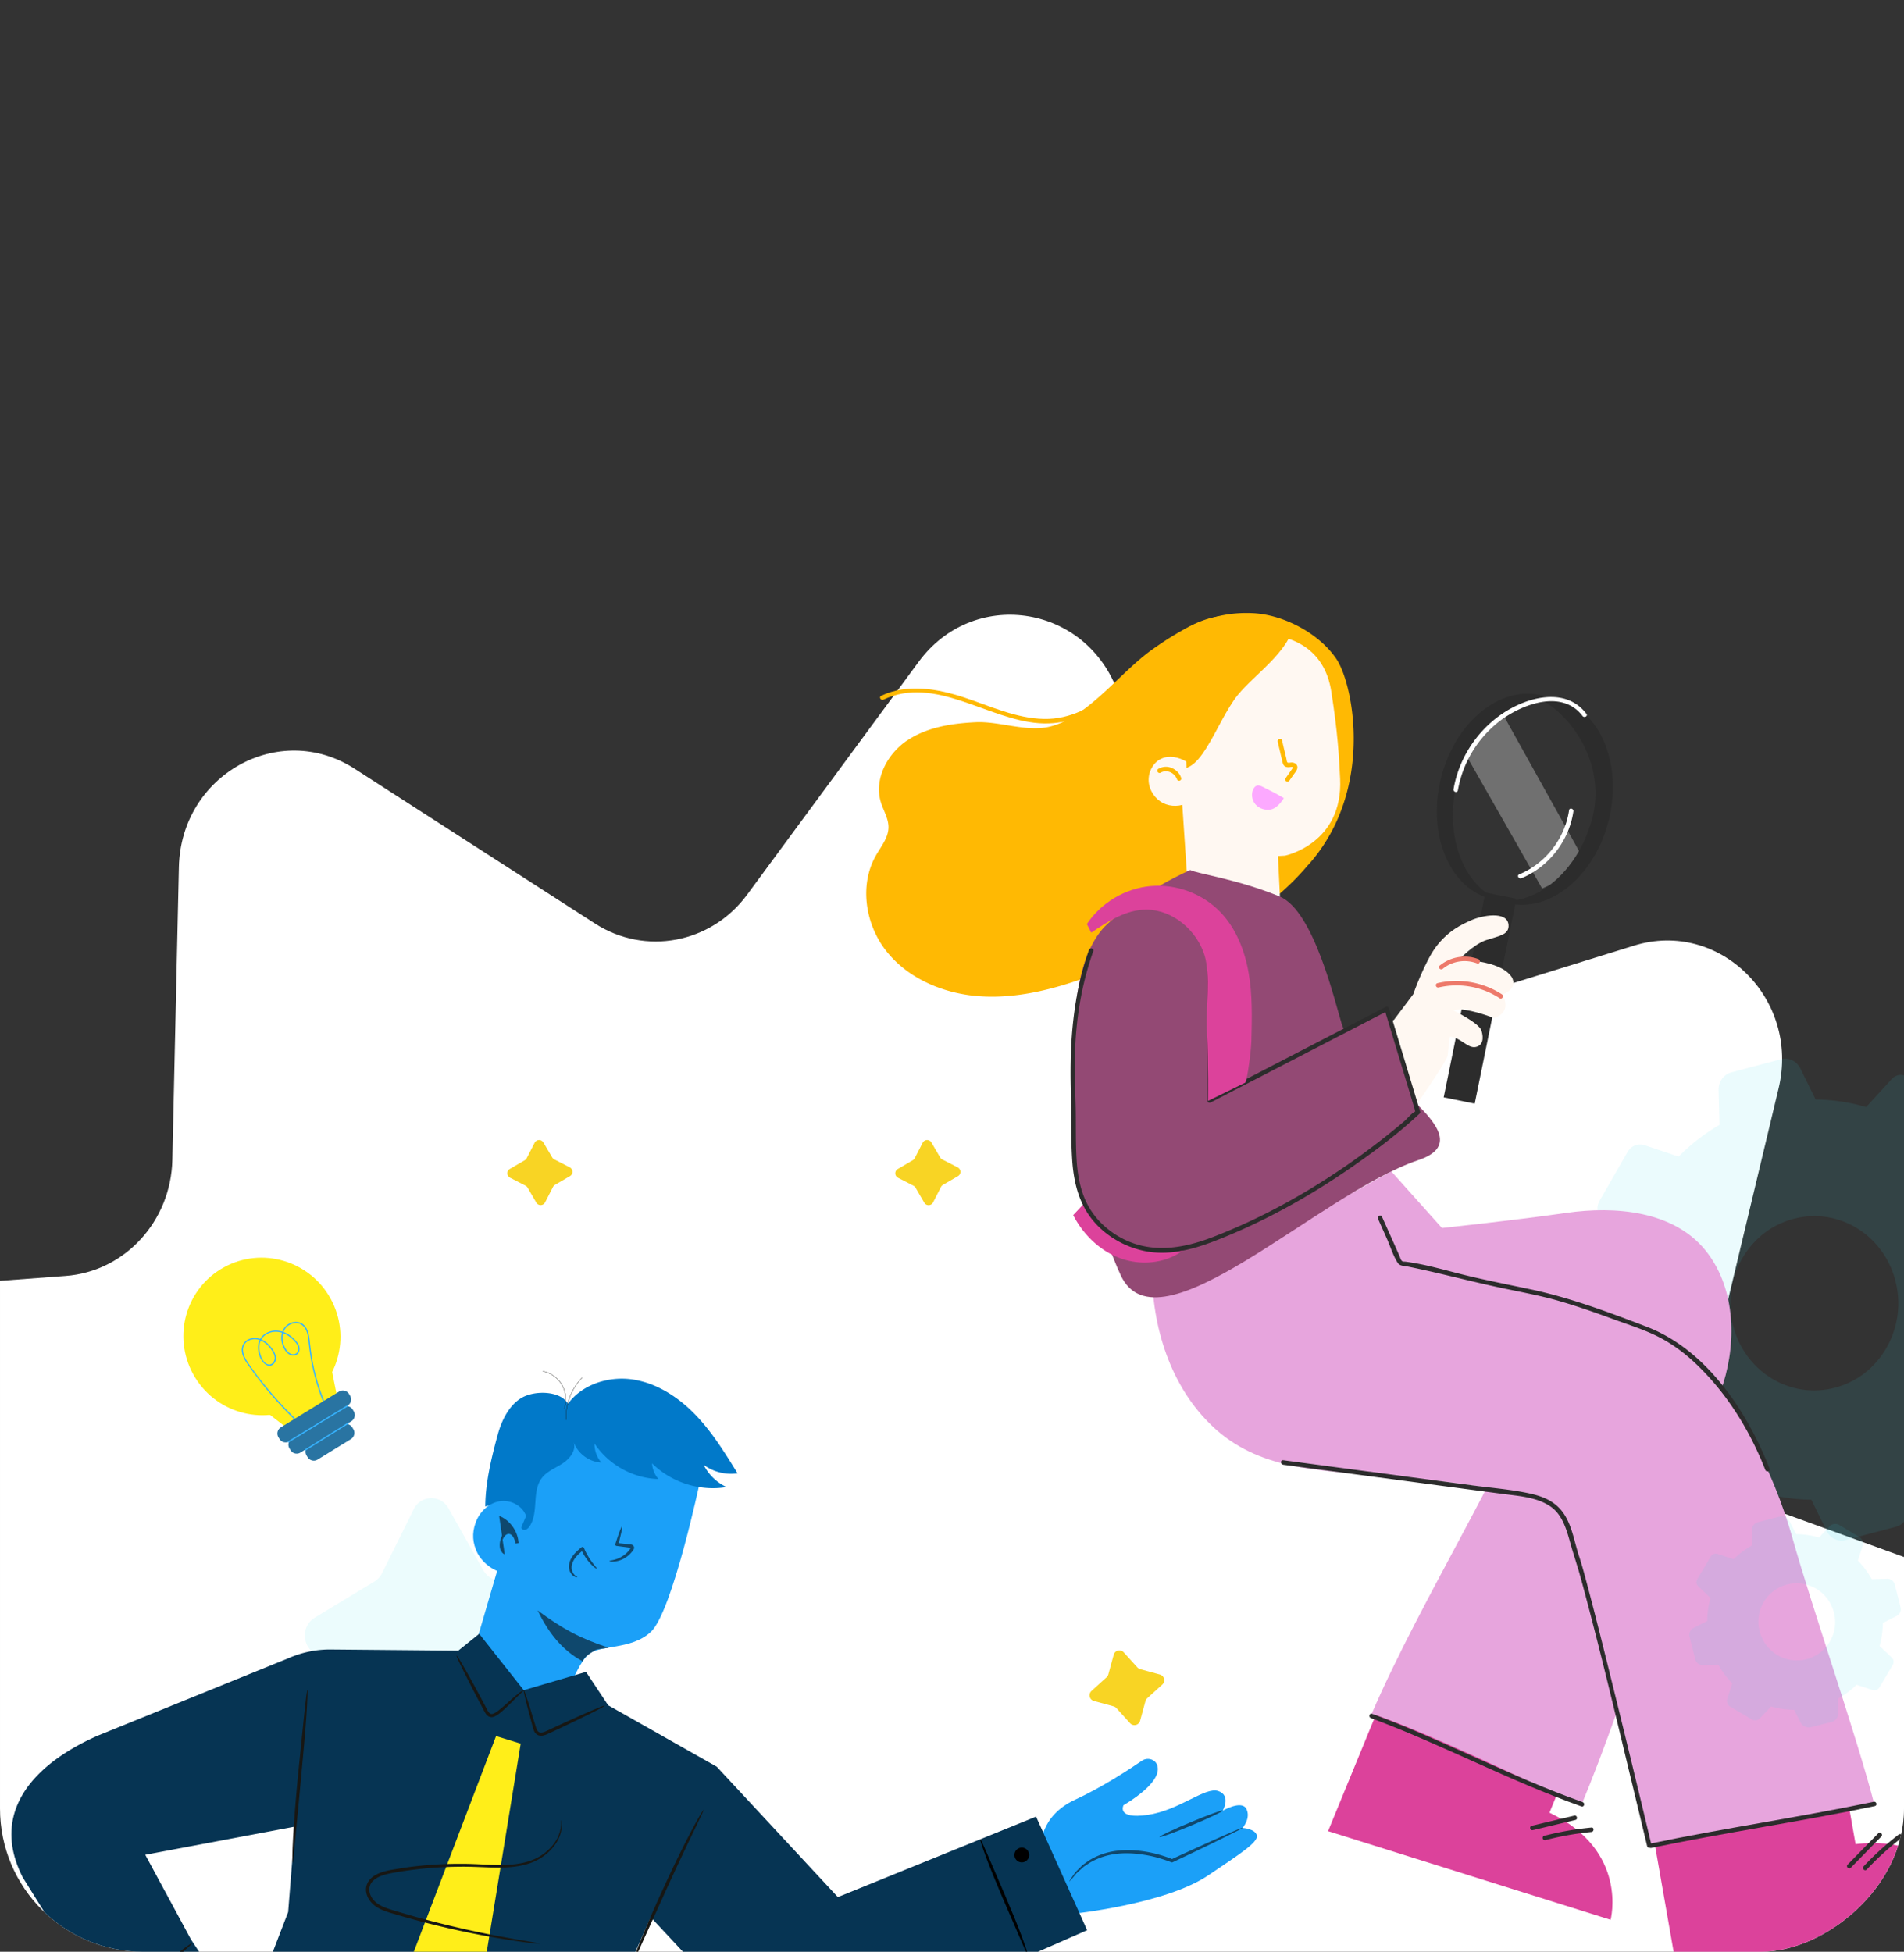 <svg width="319" height="327" fill="none" xmlns="http://www.w3.org/2000/svg"><rect width="100%" height="100%" fill="#333333" stroke="none"/><g clip-path="url('#clip0_168_533')"><path d="m-11.764 468.681 11.39-47.654c2.385-9.979-2.95-20.206-12.325-23.606l-44.757-16.246c-14.075-5.104-17.446-24.12-6.038-34.072l36.273-31.621c7.6-6.623 9.084-18.146 3.431-26.597l-26.984-40.366c-8.491-12.695-.411-30.131 14.462-31.232l47.303-3.515c9.907-.737 17.653-9.153 17.884-19.433l1.098-49.075c.343-15.438 16.777-24.626 29.437-16.468l40.27 25.932c8.432 5.433 19.48 3.338 25.501-4.839l28.751-39.034c9.041-12.278 27.559-9.721 33.169 4.59l17.849 45.479c3.74 9.526 13.861 14.55 23.382 11.594l45.434-14.088c14.29-4.43 27.816 8.904 24.231 23.889l-11.391 47.654c-2.384 9.979 2.951 20.206 12.326 23.606l44.756 16.246c14.075 5.104 17.446 24.12 6.039 34.072l-36.274 31.621c-7.599 6.623-9.083 18.146-3.431 26.597l26.984 40.366c8.492 12.695.412 30.131-14.461 31.232l-47.304 3.515c-9.907.737-17.652 9.153-17.883 19.433l-1.098 49.075c-.343 15.438-16.778 24.626-29.438 16.468l-40.27-25.932c-8.432-5.433-19.479-3.338-25.501 4.839L132.3 540.145c-9.04 12.278-27.559 9.721-33.168-4.59l-17.85-45.479c-3.74-9.526-13.86-14.55-23.381-11.594L12.467 492.57c-14.29 4.43-27.816-8.904-24.231-23.889Z" fill="#fff"/><path opacity=".1" d="M336.135 218.113a34.736 34.736 0 0 1-1.226 8.783l4.089 4.024c.982.957 1.172 2.498.496 3.694l-4.361 7.595c-.685 1.21-2.08 1.752-3.368 1.309l-5.355-1.807a31.96 31.96 0 0 1-6.844 5.311l.155 5.91c.031 1.343-.837 2.551-2.1 2.871l-8.402 2.221c-1.25.329-2.566-.285-3.159-1.491l-2.59-5.267a31.25 31.25 0 0 1-8.464-1.272l-4.245 4.64a2.155 2.155 0 0 1-2.73.395l-8.232-5.072a2.318 2.318 0 0 1-.973-2.677l1.907-6.082a32.963 32.963 0 0 1-5.118-7.102l-5.221.139c-1.578.043-2.992-1.057-3.376-2.646l-1.894-7.735c-.397-1.598.334-3.257 1.74-4.004l4.648-2.463a34.69 34.69 0 0 1 1.225-8.783l-4.341-4.282a2.58 2.58 0 0 1-.412-3.122l4.72-8.228c.582-1.007 1.766-1.474 2.842-1.11l5.699 1.913a31.911 31.911 0 0 1 6.844-5.311l-.153-5.851c-.028-1.38.856-2.615 2.149-2.955l8.294-2.194c1.293-.34 2.636.292 3.248 1.528l2.565 5.214c2.898.038 5.747.467 8.465 1.272l4.307-4.715c.679-.734 1.729-.884 2.566-.366l8.411 5.206c.837.518 1.211 1.564.916 2.525l-1.93 6.183a33.015 33.015 0 0 1 5.118 7.101l5.504-.149c1.408-.036 2.67.947 3.018 2.378l2.048 8.314c.348 1.432-.297 2.916-1.562 3.581l-4.891 2.594-.027-.017Zm-18.137-.92c-.841-10.091-10.813-16.242-19.757-12.183-5.416 2.449-8.807 8.385-8.309 14.496.841 10.09 10.813 16.242 19.757 12.183 5.416-2.45 8.807-8.386 8.309-14.496Z" fill="#39DBEA"/><path d="m80.99 263.106-5.842-10.393a3.277 3.277 0 0 0-5.843.165l-5.287 10.682c-.278.578-.755 1.072-1.272 1.402l-10.017 6.063c-2.265 1.361-2.186 4.826.16 6.063l10.294 5.486c.557.288 1.034.783 1.352 1.32l5.843 10.393a3.277 3.277 0 0 0 5.843-.165l5.287-10.682c.278-.578.755-1.072 1.272-1.402l10.016-6.063c2.266-1.361 2.187-4.826-.159-6.063l-10.295-5.486c-.556-.288-1.033-.783-1.351-1.32Z" fill="#ECFCFD"/><g clip-path="url('#clip1_168_533')"><path d="m79.547 276.808.325-1.899 5.067-17.373 5.79-14.043 16.931-5.523 10.306 6.332c.043-.239-.324 1.009-.708 3.977 0 0-4.583 21.638-8.173 25.082-3.329 3.199-8.867 2.095-10.667 3.957-2.237 2.32-4.377 9.213-4.377 9.213s-13.445-3.234-14.5-9.735l.007.012Z" fill="#1BA0F8"/><path d="m101.966 276.055-2.091.318c-.735.476-2.004 1.124-2.242 1.972-3.562-1.921-5.79-4.894-7.557-8.537 4.031 3.001 7.11 4.705 11.89 6.247Z" fill="#0F486D"/><path d="M95.173 235.166c2.415-3.27 6.849-4.643 10.864-4.045 4.011.608 7.602 2.949 10.431 5.866 2.828 2.918 4.974 6.401 7.105 9.859a7.754 7.754 0 0 1-5.679-1.424 8.099 8.099 0 0 0 3.839 3.72c-4.474.754-9.27-.77-12.488-3.976a4.43 4.43 0 0 0 1.063 2.629c-4.244-.106-8.376-2.407-10.702-5.949a4.794 4.794 0 0 0 1.15 3.194c-2.013-.094-3.91-1.471-4.617-3.364.404 1.367-.69 2.735-1.897 3.518-1.194.776-2.619 1.317-3.477 2.454-1.694 2.238-.473 5.734-2.032 8.072-.259.398-.758.763-1.16.525-.543-.319-.177-1.121-.034-1.734.278-1.239-.807-2.452-2.031-2.78-1.224-.328-2.978.352-4.2.665.007-3.872.996-8.089 2.103-12.101.663-2.394 1.945-4.992 4.13-6.186 2.182-1.184 6.375-1.092 7.609 1.062" fill="#0179C9"/><path d="M90.959 229.729a4.892 4.892 0 0 1 3.205 2.324 4.89 4.89 0 0 1 .375 3.942M94.86 237.872c-.142-2.589.863-5.206 2.68-7.052" stroke="#171714" stroke-width=".05" stroke-linecap="round" stroke-linejoin="round"/><path d="M84.124 263.45c-1.936-.422-3.54-2.045-4.143-3.27-.818-1.684-.928-3.255-.314-5.022.615-1.767 2.114-3.275 3.951-3.619 1.838-.343 3.927.683 4.524 2.46" fill="#1BA0F8"/><path d="M83.628 253.973c1.713.849 2.907 2.667 3.004 4.57-.102-.429-.201-.867-.452-1.228-.25-.36-.688-.629-1.121-.55-.604.11-.913.776-1.05 1.369-.111.415-.172.843-.11 1.261.071.421.296.839.666 1.036" fill="#0F486D"/><path d="M83.628 253.973c1.626 1.011 2.66 2.775 2.74 4.586l.506-.07c-.117-1.345-1.564-2.904-2.693-1.362-.53 1.008-.81 2.702.374 3.301-.493-.348-.632-.961-.552-1.504.205-2.18 1.88-2.806 2.374-.319l.507-.07c-.114-2.006-1.456-3.874-3.256-4.562ZM102.114 261.541c-.014.051.616.209 1.592-.072a4.328 4.328 0 0 0 1.549-.844 4.68 4.68 0 0 0 .727-.771l.161-.239a.548.548 0 0 0 .074-.479c-.213-.416-.535-.35-.697-.393-.748-.081-1.453-.162-2.15-.229l.208.316c.483-1.802.759-3.074.647-3.104-.111-.03-.566 1.183-1.13 2.964-.035.131.026.267.157.302l.041.011c.692.088 1.404.181 2.147.283.094.014.167.023.218.036l.05.014c.006-.021.073-.068.057-.05.02.005-.043-.001-.073-.009l-.017.061-.13.204c-.19.263-.395.501-.622.701a4.735 4.735 0 0 1-1.346.855c-.854.357-1.469.344-1.463.443ZM96.725 264.254c.042-.076-.585-.244-.863-1.067-.133-.394-.125-.912.09-1.43.207-.531.61-1.02 1.115-1.492.23-.21.47-.417.694-.606l-.415-.111c1.003 2.287 2.605 3.389 2.655 3.283.114-.1-1.27-1.328-2.166-3.489a.279.279 0 0 0-.35-.148.3.3 0 0 0-.067.047c-.235.187-.475.394-.72.621-.531.487-.994 1.08-1.215 1.704-.232.622-.205 1.291.018 1.752.21.469.549.744.801.855.26.124.415.111.426.071l-.003.01Z" fill="#0F486D"/><path d="M89.195 289.28c.315.041-2.527 3.24-2.527 3.24l-3.692-1.314.238-4.126 3.015-2.632 2.182 1.041.784 3.791Z" fill="#EEB45B"/><path d="M193.912 295.84c-.294-1.088-1.652-1.484-2.58-.853-2.072 1.419-6.666 4.443-11.219 6.543-6.025 2.781-5.724 7.93-5.724 7.93l5.073 11.213s15.697-1.568 22.991-6.493c5.151-3.482 8.349-5.501 8.124-6.646-.234-1.149-2.399-1.284-2.399-1.284s1.424-1.593.653-3.167c-.771-1.574-3.978.28-3.978.28s1.468-2.526-.734-3.29c-2.202-.764-6.477 3.213-11.816 3.996-5.338.784-4.063-1.631-4.063-1.631s4.084-2.291 5.37-4.703c.399-.761.435-1.381.302-1.895Z" fill="#1BA0F8"/><path d="M179.138 315.247s.336-.323.849-.945c.137-.148.255-.344.441-.511.186-.167.384-.342.588-.537.222-.179.427-.418.691-.596.275-.176.553-.362.856-.563a11.483 11.483 0 0 1 4.723-1.524c1.884-.189 3.986.016 6.117.522.991.265 1.965.559 2.845.914a.263.263 0 0 0 .219-.007 493.579 493.579 0 0 0 8.399-4.033c.966-.489 1.781-.901 2.455-1.23.569-.303.874-.471.862-.507-.015-.026-.349.091-.935.335-.686.294-1.521.657-2.516 1.095-2.13.949-5.106 2.3-8.483 3.859l.218-.007c-.925-.389-1.906-.695-2.93-.959-2.181-.519-4.35-.72-6.3-.483-1.955.214-3.633.893-4.879 1.698-.296.214-.589.418-.859.617-.271.199-.468.45-.682.642-.207.205-.398.392-.579.583-.168.182-.289.389-.408.552-.474.676-.717 1.056-.679 1.077l-.013.008ZM204.843 303.36c-.577.171-10.573 4.417-10.573 4.417l10.573-4.417Z" fill="#0F486D"/><path d="M194.27 307.776c.061.136 2.474-.737 5.381-1.955s5.24-2.318 5.195-2.471c-.039-.141-2.452.732-5.382 1.955-2.929 1.222-5.253 2.325-5.194 2.471Z" fill="#0F486D"/><path d="m16.384 290.791 31.986-12.993a17.261 17.261 0 0 1 7.088-1.443l21.33.192 3.498-2.818 7.466 9.445 10.428-3.066 3.716 5.597 18.191 10.29 20.288 21.844 33.212-13.478 8.552 19.026-42.25 18.522a12.619 12.619 0 0 1-14.312-2.955l-16.56-17.753-7.868 17.914-4.508 23.459c-.301 1.569-1.067 4.587-2.599 4.155l-56.554-14.731c-1.65-.442.059-3.782.67-5.376l10.12-26.275 1.136-14.314-25.075 4.72 7.652 14.172 5.131 7.799-12.554 12.014-5.829-6.25-14.937-23.97c-5.442-10.726 1.525-18.843 12.594-23.735l-.012.008Z" fill="#063453"/><path d="m87.239 292.131-8.968 54.994-10.966 7.502-4.096-11.581 19.902-52.184 4.128 1.269Z" fill="#FFEE19"/><path d="M117.875 303.237s-.26.321-.624.951a71.667 71.667 0 0 0-1.497 2.713c-1.228 2.319-2.823 5.56-4.49 9.194a206.97 206.97 0 0 0-4.078 9.39c-.996 2.425-1.48 3.988-1.379 4.015.04.011.174-.366.472-1.035.349-.774.764-1.716 1.258-2.832 1.137-2.505 2.6-5.738 4.218-9.309a528.08 528.08 0 0 1 4.342-9.244c.532-1.095.977-2.028 1.343-2.787.319-.664.473-1.035.445-1.053l-.01-.003ZM76.502 277.371c-.064.037.361.997 1.116 2.512a225.646 225.646 0 0 0 3.032 5.881c.15.29.303.569.445.846.153.28.308.593.601.834.295.275.788.298 1.098.153.327-.129.556-.296.808-.467.906-.712 1.61-1.435 2.212-2.023 1.191-1.21 1.97-1.892 1.938-1.933-.055-.08-.941.518-2.2 1.657-.638.556-1.379 1.258-2.246 1.905-.44.306-.955.612-1.273.299-.34-.308-.595-.973-.904-1.522a212.27 212.27 0 0 0-3.17-5.809c-.842-1.474-1.383-2.368-1.457-2.333Z" fill="#171714"/><path d="M87.752 283.174c-.072.024.17 1.109.622 2.858.251.925.518 1.951.817 3.062.086.284.147.582.287.913.131.317.448.673.858.762.838.148 1.458-.304 2.067-.553a307.662 307.662 0 0 0 6.345-3.043c1.614-.804 2.592-1.335 2.567-1.406-.034-.075-1.068.343-2.724 1.06a257.696 257.696 0 0 0-6.416 2.904c-.617.28-1.233.636-1.713.529-.477-.085-.62-.72-.794-1.287-.337-1.089-.65-2.106-.924-3.026-.548-1.72-.916-2.774-.987-2.75l-.005-.023Z" fill="#171714"/><path d="M170.873 311.979a1.236 1.236 0 1 1 .64-2.388 1.236 1.236 0 0 1-.64 2.388Z" fill="#000"/><path d="M51.494 283.096s-.106.394-.195 1.13c-.098.853-.212 1.886-.342 3.099-.28 2.746-.639 6.308-1.041 10.237-.378 4.001-.669 7.634-.81 10.266-.07 1.316-.117 2.378-.12 3.115-.012.735-.003 1.15.04 1.15.04.011.105-.395.174-1.136.075-.848.18-1.883.3-3.099l.964-10.236c.378-4.001.699-7.626.88-10.247.091-1.311.15-2.38.173-3.112.025-.742.024-1.144-.019-1.145l-.004-.022Z" fill="#171714"/><path d="M164.234 308.149c-.072.025.28 1.139.933 2.909.656 1.76 1.636 4.172 2.763 6.807 1.095 2.55 2.095 4.848 2.911 6.738.743 1.718 1.215 2.789 1.289 2.754.072-.024-.28-1.138-.933-2.909-.656-1.76-1.637-4.171-2.763-6.806-1.095-2.551-2.095-4.848-2.901-6.735-.743-1.719-1.215-2.789-1.289-2.755l-.01-.003Z" fill="#000"/><path d="M19.386 335.872c.1.114 3.034-2.095 6.56-4.938 3.526-2.842 6.316-5.242 6.22-5.365-.1-.114-3.034 2.095-6.56 4.938-3.527 2.842-6.317 5.242-6.22 5.365ZM90.438 325.632s-.232-.063-.696-.154c-.509-.083-1.17-.205-1.99-.339-1.73-.3-4.239-.734-7.31-1.372a171.987 171.987 0 0 1-10.723-2.591l-3.059-.885c-1.041-.322-2.119-.589-3.057-1.134-.924-.519-1.683-1.449-1.733-2.515a2 2 0 0 1 .532-1.42c.355-.394.845-.685 1.38-.9 1.07-.43 2.255-.568 3.395-.773a66.03 66.03 0 0 1 9.886-.802c2.069-.031 4.035.116 5.892.146 1.856.031 3.614-.095 5.161-.527 3.142-.84 5.011-3.041 5.626-4.689.322-.836.382-1.547.354-2.01 0-.239-.04-.413-.054-.525-.024-.115-.028-.181-.04-.173-.084-.012.216 1.013-.457 2.634-.646 1.563-2.493 3.64-5.527 4.401-1.503.389-3.212.496-5.053.447-1.841-.048-3.815-.208-5.901-.192a65.687 65.687 0 0 0-6.538.321 53.95 53.95 0 0 0-3.437.447c-1.15.202-2.343.327-3.52.793-.573.237-1.147.56-1.583 1.052-.435.491-.697 1.147-.668 1.806.069 1.321.978 2.379 2.005 2.958 1.034.591 2.145.857 3.179 1.166 1.044.312 2.073.599 3.074.867a152.11 152.11 0 0 0 10.773 2.486c3.092.6 5.616.973 7.353 1.21.87.113 1.551.199 2.018.237.464.048.7.057.703.047l.015-.017Z" fill="#171714"/><path d="M25.553 343.852s2.992 3.645 6.591 6.682c1.946 1.639 4.87 1.37 6.572-.529l1.667-1.854s4.218 7.121 7.113 5.747c0 0 1.364-1.327.646-3.017 0 0 2.853 1.329 2.687-2.221 0 0 2.854-.331 2.214-3.65 0 0 2.912-.913 1.912-3.937-1-3.025-5.87-8.28-7.853-9.375-1.71-.947-3.123.161-5.146 1.681-1.464 1.095-3.703 4.109-3.703 4.109l-2.97-2.88-9.73 9.244Z" fill="#1BA0F8"/><path d="m191.031 279.654 3.302.9a.985.985 0 0 1 .401 1.68l-2.532 2.296a1.02 1.02 0 0 0-.288.467l-.902 3.305a.984.984 0 0 1-1.678.402l-2.294-2.533a1.016 1.016 0 0 0-.466-.288l-3.302-.901a.985.985 0 0 1-.401-1.68l2.532-2.296c.137-.122.237-.295.288-.467l.902-3.305a.984.984 0 0 1 1.678-.402l2.294 2.533c.122.138.294.237.466.289Z" fill="#F8D424"/></g><path opacity=".1" d="M316.852 320.728a9.74 9.74 0 0 1-.343 2.462l1.146 1.128c.275.268.329.7.139 1.035l-1.222 2.129a.786.786 0 0 1-.944.367l-1.501-.506a8.935 8.935 0 0 1-1.919 1.488l.044 1.657a.806.806 0 0 1-.589.805l-2.355.622a.77.77 0 0 1-.885-.418l-.726-1.476a8.764 8.764 0 0 1-2.373-.357l-1.19 1.301a.605.605 0 0 1-.765.111l-2.307-1.422a.649.649 0 0 1-.273-.75l.535-1.705a9.262 9.262 0 0 1-1.435-1.991l-1.463.039a.957.957 0 0 1-.947-.741l-.531-2.169a.999.999 0 0 1 .488-1.122l1.303-.69a9.74 9.74 0 0 1 .343-2.462l-1.216-1.2a.724.724 0 0 1-.116-.876l1.323-2.306a.674.674 0 0 1 .797-.311l1.597.536a8.954 8.954 0 0 1 1.918-1.488l-.043-1.64a.832.832 0 0 1 .603-.828l2.325-.615a.79.79 0 0 1 .91.428l.719 1.461a8.764 8.764 0 0 1 2.373.357l1.207-1.322a.564.564 0 0 1 .719-.103l2.358 1.46a.619.619 0 0 1 .256.708l-.541 1.733a9.255 9.255 0 0 1 1.435 1.99l1.543-.042a.86.86 0 0 1 .846.667l.574 2.33a.893.893 0 0 1-.438 1.004l-1.371.727-.008-.005Zm-5.083-.258c-.236-2.828-3.031-4.552-5.538-3.415-1.518.687-2.468 2.351-2.329 4.064.236 2.828 3.031 4.552 5.538 3.414 1.518-.686 2.468-2.35 2.329-4.063Z" fill="#ECFCFD"/><g clip-path="url('#clip2_168_533')"><path d="M329.119 318.665s-3.554-11.435-18.234-9.703l-1.845-10.435-32.289 7.614 4.418 25.232 47.95-12.708Z" fill="#DC429B"/><path d="M318.088 307.378a48.735 48.735 0 0 0-5.863 5.325c-.329.352.205.875.533.524a48.735 48.735 0 0 1 5.863-5.325c.386-.292-.161-.819-.533-.524ZM314.675 307.167l-5.121 5.231c-.333.342.191.871.533.523l5.121-5.231c.333-.342-.191-.871-.533-.523Z" fill="#2C2C2C"/><path d="M269.845 321.64s3.092-11.565-10.243-17.942l4.012-9.81-31.373-10.801-9.733 23.702 47.337 14.851Z" fill="#DC429B"/><path d="M266.629 306.189c-2.66.253-5.307.708-7.897 1.383-.472.122-.276.841.187.724a48.737 48.737 0 0 1 7.701-1.363c.481-.047.485-.8.004-.753l.005.009ZM263.758 304.197c-2.376.564-4.753 1.127-7.124 1.7-.469.109-.277.841.187.723 2.376-.563 4.753-1.127 7.124-1.7.468-.108.277-.841-.187-.723Z" fill="#2C2C2C"/><path d="M260.419 224.753c-7.594 20.308-22.11 42.684-30.606 62.369 9.306 2.918 35.056 15.498 35.056 15.498 8-19.202 16.81-48.503 23.84-70.806 2.338-7.412 1.905-16.342-3.004-22.364-5.334-6.539-15.003-7.446-23.344-6.233-8.346 1.204-20.771 2.523-20.771 2.523l-8.495-9.494-11.245 6.203c-.398.992 2.1 8.718 2.1 8.718l36.478 13.581" fill="#E7A5DD"/><path d="M280.977 225.32c-11.969-9.371-42.233-14.888-56.895-18.905l-7.269-11.969-23.809 18.041c-.054 9.766 3.103 19.894 10.237 26.571 7.501 7.032 17.317 7.334 27.569 8.09 10.251.756 21.604 2.261 31.572 4.785 4.473 16.608 9.471 40.685 13.945 57.293l37.741-6.79c-2.951-11.471-10.526-33.252-13.724-44.65-3.306-11.786-10.048-25.145-19.371-32.452l.004-.014Z" fill="#E7A5DD"/><path d="m214.988 245.405 36.582 4.861c2.755.372 5.914.523 8.266 2.178 2.353 1.656 2.863 4.918 3.699 7.587.484 1.557.976 3.109 1.402 4.687 3.088 11.369 5.789 22.847 8.555 34.298l2.477 10.29c.108.468.841.277.723-.187a3054.091 3054.091 0 0 0-6.618-27.263c-1.391-5.629-2.782-11.258-4.283-16.857-.387-1.451-.774-2.902-1.249-4.325-.772-2.337-1.131-4.959-2.52-7.044-1.388-2.085-3.499-2.921-5.747-3.414-3.146-.689-6.426-.931-9.62-1.362l-10.554-1.401c-7.041-.935-14.081-1.87-21.114-2.809-.474-.062-.478.691-.004.753l.005.008ZM296.498 246.104c-3.763-9.617-10.595-19.991-20.641-23.832-6.301-2.413-12.751-4.844-19.367-6.244-3.512-.743-7.017-1.433-10.512-2.267-3.495-.834-6.892-1.898-10.384-2.365-.537-.071-.534.054-.783-.218-.154-.165-.228-.514-.326-.724l-1.16-2.609-1.785-3.992c-.197-.441-.847-.066-.65.375l1.476 3.316c.57 1.287 1.033 2.81 1.79 4.001.371.582 1.004.518 1.693.651 1.659.335 3.317.706 4.971 1.09 3.389.792 6.778 1.641 10.183 2.377 3.404.737 6.79 1.322 10.127 2.282 3.337.96 6.35 2.038 9.483 3.185 2.836 1.031 5.752 1.922 8.366 3.45 2.614 1.528 4.685 3.334 6.66 5.415 4.423 4.641 7.792 10.317 10.121 16.27.174.442.902.264.723-.187l.015.026Z" fill="#2C2C2C"/><path d="M313.927 301.871c-12.438 2.597-25.026 4.414-37.464 7.011-.473.1-.287.824.187.724 12.438-2.597 25.025-4.415 37.463-7.011.474-.1.287-.824-.186-.724ZM265.158 301.922c-12.038-4.25-23.3-10.357-35.273-14.795-.454-.166-.648.558-.194.724 11.964 4.443 23.23 10.536 35.273 14.795.454.165.643-.567.194-.724Z" fill="#2C2C2C"/><path opacity=".3" d="m245.759 126.742 12.609 22.119 3.316-1.476 3.353-3.933-13.106-23.541s-6.494 3.853-6.167 6.84l-.005-.009Z" fill="#fff"/><path d="m248.869 149.533-6.988 34.316 5.193 1.058 6.988-34.316-5.193-1.058Z" fill="#2C2C2C"/><path d="M244.07 131.135c2.153-8.829 10.499-14.595 17.129-13.931-.422-.172-2.437-.602-2.892-.709-7.038-1.71-14.61 4.555-16.911 13.99-2.301 9.434 1.53 18.469 8.568 20.18.454.107.903.183 1.367.227-6.187-2.456-9.406-10.932-7.253-19.762l-.008.005Z" fill="#2C2C2C"/><path d="M260.989 117.141c-.454-.107-3.645-.494-4.1-.543 6.186 2.456 12.139 11.247 9.986 20.077-2.154 8.83-8.928 14.877-15.544 14.217.422.171.861.311 1.315.418 7.038 1.71 14.61-4.555 16.911-13.99 2.301-9.434-1.53-18.469-8.568-20.179Z" fill="#2C2C2C"/><path d="m230.751 174.586 6.028-8.018s1.989-5.675 4.002-8.188c2.013-2.514 4.045-3.455 5.742-4.216 1.705-.765 6.013-1.624 6.216.787.135 1.654-1.516 1.834-3.713 2.548-2.198.715-4.629 3.343-4.629 3.343s6.904-.141 8.891 2.88c0 0 1.224 1.799-1.577 2.908 0 0 1.817 2.888-1.386 3.941 0 0-3.423-1.349-5.7-1.455l-1.198.126s4.413 2.163 4.784 3.427c.381 1.258.278 2.541-1.039 2.759-1.323.21-2.516-1.677-4.275-1.723 0 0-.265 2.22-.361 3.153-.102.925-6.035 9.408-6.035 9.408s-.594-5.408-1.246-8.138c-.791-3.33-4.512-3.515-4.512-3.515l.008-.027Z" fill="#FFF8F2"/><path d="M247.68 160.689c-2.169-.837-4.7-.381-6.488 1.102-.367.304.166.828.533.524 1.583-1.318 3.844-1.642 5.761-.902.45.179.639-.553.194-.724ZM251.627 166.586c-3.16-2.055-7.121-2.736-10.788-1.866-.468.109-.281.832.187.724a13.255 13.255 0 0 1 10.229 1.796c.405.262.778-.392.372-.654Z" fill="#ED796A"/><path d="M254.905 147.142c4.589-1.91 7.992-6.277 8.704-11.203.075-.47-.654-.673-.724-.194-.695 4.755-3.914 8.9-8.355 10.748-.446.188-.062.832.375.649ZM265.787 119.59c-3.455-4.564-9.905-2.815-13.962-.103-4.36 2.91-7.409 7.568-8.295 12.734-.084.475.64.669.724.194a18.735 18.735 0 0 1 6.919-11.536c3.647-2.844 10.498-5.518 13.973-.919.287.377.941.011.649-.375l-.008.005Z" fill="#fff"/><path d="M151.973 124.078c3.301-2.241 7.43-2.869 11.423-3.073 3.988-.213 8.555 1.677 12.442.749 6.422-1.536 11.834-9.142 17.224-12.946 5.39-3.805 10.265-6.4 16.862-6.075 5.145.251 11.058 3.373 13.952 7.626 2.599 3.822 5.751 18.641-1.754 30.642a28.405 28.405 0 0 1-2.979 3.96l.103-.141c-11.893 14.2-29.03 16.138-38.645 19.425-5.439 1.859-11.201 3.119-16.934 2.63-5.737-.498-11.47-2.927-15.072-7.406-3.616-4.483-4.684-11.153-1.838-16.144.859-1.512 2.08-2.957 2.101-4.701.018-1.488-.855-2.82-1.285-4.246-1.157-3.824 1.075-8.057 4.377-10.298l.023-.002Z" fill="#FFB903"/><path d="M213.913 139.182c.014.384.638 13.326.638 13.326l-15.233.735-1.24-18.487 15.83 4.417.005.009Z" fill="#FFF8F2"/><path d="M215.306 143.354s9.736-1.995 9.221-12.887c-.174-3.722-.397-7.669-1.47-14.566-1.153-7.418-6.895-10.223-14.868-9.672l-.79.052c-8.503 1.052-13.648 5.94-12.351 13.886l1.324 7.653s.106 16.844 18.925 15.539" fill="#FFF8F2"/><path d="M196.243 128.056c4.611 3.527 7.396-7.029 11.135-11.613 2.737-3.359 8.679-7.367 9.317-11.742 0 0-9.768-4.799-17.241 1.017-7.474 5.816-7.468 15.766-7.468 15.766l4.262 6.581-.005-.009Z" fill="#FFB903"/><path d="M194.595 127.102c1.326-.603 2.884-.244 4.146.482l.382 6.881c-1.331.676-2.953.746-4.279.069-1.327-.678-2.304-2.111-2.393-3.665-.089-1.554.778-3.151 2.135-3.762l.009-.005Z" fill="#FFF8F2"/><path d="M197.889 130.328c-.326-1.105-1.541-1.929-2.679-1.86a2.553 2.553 0 0 0-1.131.341c-.416.24-.041.889.375.649.087-.05.165-.095.261-.127-.074.031.057-.022.071-.018.034-.02.088-.028.127-.039.04-.011.093-.019.133-.03.009-.005.151-.018.062-.013.076-.009.147-.004.223-.013a.64.64 0 0 1 .13.005c.009-.005.149.018.059.001.085.009.167.031.249.053.082.021.155.048.237.07.041.011.041.011 0 0 .019.013.033.016.06.024l.097.048c.065.032.134.072.204.113.037.024.07.04.098.07.01.017.122.091.043.033.113.097.226.193.327.308.015.026.039.047.067.076l.03.052-.01-.017c.035.061.079.116.119.186l.105.181c.035.061-.023-.079.01.018.015.026.021.057.028.088.057.198.257.325.455.268.198-.057.325-.257.268-.455l-.018-.012ZM214.064 124.245l.524 2.226c.09.376.174.743.264 1.118.077.313.151.641.448.815.214.131.474.142.72.127.12-.011.557-.114.584.033.019.092-.161.3-.202.37-.107.154-.214.309-.313.458-.235.332-.466.673-.71 1.01-.281.393.373.766.654.373.236-.332.466-.673.71-1.01.203-.29.467-.593.58-.935.216-.668-.357-1.099-.969-1.08-.215.008-.565.141-.694-.062-.08-.138-.101-.415-.138-.578a9.645 9.645 0 0 0-.143-.588c-.197-.821-.394-1.643-.577-2.46-.109-.469-.833-.282-.724.186l-.014-.003Z" fill="#FFB903"/><path d="M210.01 132.163c.124-.245.326-.477.586-.546.317-.091.649.064.948.203 1.081.531 2.49 1.253 3.555 1.897-.49.791-1.288 1.748-2.211 1.911-.922.163-1.922-.149-2.537-.856-.611-.698-.775-1.781-.349-2.604l.008-.005Z" fill="#FCA9FF"/><path d="M205.418 103.129c-8.044.568-13.186 7.74-18.922 12.506-3.333 2.768-7.156 4.906-11.597 4.814-4.682-.091-9.009-2.165-13.383-3.601-4.374-1.435-9.444-2.377-13.879-.278-.435.205-.06.855.375.65 8.661-4.1 17.496 3.362 26.102 3.948 8.605.586 13.802-5.833 19.34-10.901 3.394-3.102 7.2-6.05 11.96-6.385.477-.033.481-.786.004-.753Z" fill="#FFB903"/><path d="M202.011 156.388c-.29-2.523-1.738-4.851-3.973-6.101-2.035-1.146-4.568-1.312-6.748-.469-.442.175-.264.903.187.724 1.952-.758 4.184-.673 6.049.318 2.05 1.091 3.464 3.219 3.732 5.524.056.476.809.48.753.004Z" fill="#2C2C2C"/><path d="M199.447 145.767c.908.573 8.068 1.554 14.999 4.458 5.68 2.378 9.259 17.817 10.352 21.331 2.428 7.825 25.126 18.68 12.834 22.809-16.718 5.623-43.603 32.738-49.862 19.297-6.794-14.588-12.518-49.342-2.229-58.862 6.354-5.874 13.892-9.037 13.892-9.037l.014.004Z" fill="#934974"/><path d="m189.627 193.098-9.823 10.486c1.653 3.203 4.383 5.911 7.756 7.174 3.369 1.276 7.371.986 10.345-1.043 3.515-2.41 5.125-6.723 6.368-10.789a45.29 45.29 0 0 1-14.655-5.823l.009-.005Z" fill="#DC429B"/><path d="M182.814 159.238c-4.295 12.041-2.86 20.785-2.894 31.266-.01 3.724.123 7.573 1.701 10.946 2.553 5.443 8.897 8.731 14.86 7.979 4.727-.593 9.123-2.738 13.447-4.75 16.084-7.461 27.642-18.361 27.642-18.361l-5.227-17.293-29.678 15.356.024-24.159" fill="#934974"/><path d="M182.454 159.134c-2.679 7.62-3.244 15.36-3.05 23.377.097 3.928-.019 7.886.234 11.805.253 3.918 1.186 7.594 3.79 10.525 2.234 2.509 5.365 4.212 8.658 4.816 3.873.708 7.758-.322 11.366-1.713 8.11-3.134 15.858-7.434 22.997-12.388 3.957-2.746 7.881-5.67 11.388-8.976a.377.377 0 0 0 .095-.355c-1.744-5.76-3.483-11.534-5.227-17.294a.375.375 0 0 0-.547-.227l-26.032 13.471c-1.216.633-2.429 1.253-3.646 1.886l.557.325.022-21.144.002-3.015c-.002-.484-.755-.488-.753-.004l-.021 21.143-.002 3.015c-.005.292.309.457.557.325l26.032-13.47c1.216-.633 2.429-1.253 3.646-1.886l-.547-.227c1.376 4.563 2.757 9.135 4.142 13.694l.878 2.922c.051.167.083.483.19.629-.13-.167.327-.315-.054-.153-.637.275-1.335 1.186-1.859 1.639a119.563 119.563 0 0 1-3.626 2.959c-8.593 6.717-18.193 12.49-28.391 16.426-5.031 1.947-10.339 2.852-15.305.211-2.161-1.142-4.045-2.826-5.33-4.913-1.598-2.587-2.109-5.652-2.267-8.645-.157-2.992-.063-5.829-.139-8.741-.07-2.662-.154-5.327-.112-7.995.09-6.103 1.046-12.047 3.071-17.801.165-.453-.567-.642-.724-.194l.007-.027Z" fill="#2C2C2C"/><path d="M182.096 154.814c2.38-3.579 6.429-5.986 10.702-6.363 4.274-.378 8.687 1.266 11.664 4.362 2.628 2.732 4.077 6.422 4.732 10.155.654 3.733.56 7.551.466 11.347-.042 1.849-.72 6.813-1.032 7.074l-6.236 3.058s.07-6.438-.173-11.379c-.223-4.386.593-9.753-.404-12.999-1.291-4.197-5.324-7.642-9.716-7.67-3.406-.019-6.455 1.96-9.271 3.863" fill="#DC429B"/><path d="M146.669 240.012c1.423 3.186 5.156 4.61 8.346 3.196a6.327 6.327 0 0 0 3.195-8.346c-1.415-3.19-5.156-4.61-8.346-3.195-3.185 1.423-4.61 5.155-3.195 8.345Z" stroke="#fff" stroke-miterlimit="10"/><path opacity=".1" d="M300.909 257.031c1.32.016 2.618.204 3.856.558l1.766-1.862a1.316 1.316 0 0 1 1.622-.227l3.333 1.987c.532.312.77.947.575 1.534l-.793 2.439c.904.921 1.69 1.963 2.331 3.117l2.595-.07a1.266 1.266 0 0 1 1.26.956l.975 3.827a1.27 1.27 0 0 1-.655 1.439l-2.312 1.179a14.761 14.761 0 0 1-.558 3.856l2.037 1.933c.34.32.412.844.173 1.244l-2.226 3.749a1 1 0 0 1-1.175.443l-2.67-.869a14.505 14.505 0 0 1-3.118 2.332l.061 2.378a1.544 1.544 0 0 1-1.161 1.537l-3.396.863a1.541 1.541 0 0 1-1.757-.793l-1.082-2.116a14.76 14.76 0 0 1-3.855-.558l-1.88 1.977a1.1 1.1 0 0 1-1.37.187l-3.611-2.149a1.113 1.113 0 0 1-.488-1.295l.84-2.595a14.468 14.468 0 0 1-2.331-3.118l-2.569.07a1.307 1.307 0 0 1-1.297-.979l-.963-3.778c-.149-.589.128-1.2.671-1.479l2.289-1.169c.016-1.319.205-2.617.558-3.855l-2.07-1.962a.942.942 0 0 1-.161-1.169l2.286-3.83a.95.95 0 0 1 1.108-.418l2.714.88a14.524 14.524 0 0 1 3.117-2.332l-.065-2.507a1.383 1.383 0 0 1 1.044-1.374l3.649-.933a1.379 1.379 0 0 1 1.572.711l1.139 2.228-.008.013Zm-.404 8.26a6.41 6.41 0 0 0-5.347 8.999 6.41 6.41 0 1 0 11.71-5.214c-1.075-2.467-3.68-4.011-6.363-3.785Z" fill="#39DBEA"/><path d="m157.525 193.935-1.47-2.52a.839.839 0 0 0-1.47.04l-1.33 2.59c-.07.14-.19.26-.32.34l-2.52 1.47a.839.839 0 0 0 .04 1.47l2.59 1.33c.14.07.26.19.34.32l1.47 2.52c.33.57 1.17.55 1.47-.04l1.33-2.59c.07-.14.19-.26.32-.34l2.52-1.47a.839.839 0 0 0-.04-1.47l-2.59-1.33a.873.873 0 0 1-.34-.32Z" fill="#F8D424"/></g><g clip-path="url('#clip3_168_533')"><path d="m48.888 241.019 8.561-5.261a1.195 1.195 0 0 1 1.642.398l.165.268a1.24 1.24 0 0 1-.402 1.704l-8.527 5.239a1.195 1.195 0 0 1-1.642-.397l-.186-.304a1.197 1.197 0 0 1 .388-1.646l.001-.001Z" fill="#2974A2"/><path d="m51.766 242.191 5.588-3.434c.57-.351 1.32-.17 1.673.405l.164.268a1.218 1.218 0 0 1-.395 1.675l-5.589 3.435c-.57.35-1.32.169-1.672-.406l-.164-.268a1.218 1.218 0 0 1 .395-1.675Z" fill="#2974A2"/><path d="M50.244 235.494c6.359-3.494 8.664-11.512 5.15-17.909-3.515-6.398-11.52-8.751-17.878-5.258-6.359 3.494-8.664 11.512-5.15 17.909 3.515 6.397 11.52 8.751 17.878 5.258Z" fill="#FFEE19"/><path d="m44.762 236.681 4.203 3.26 7.725-4.86-1.281-6.426-10.647 8.026Z" fill="#FFEE19"/><path d="M50.462 238.626a65.013 65.013 0 0 1-4.748-4.949c-1.51-1.748-2.978-3.574-4.25-5.504-.546-.831-1.066-1.973-.504-2.928.485-.824 1.596-1.039 2.456-.765.947.303 1.729 1.101 2.242 1.934.273.442.475.977.306 1.492-.15.459-.58.809-1.077.668-.803-.229-1.19-1.283-1.354-2.007-.214-.944-.077-1.966.644-2.656.722-.69 1.719-.904 2.653-.722.933.181 1.805.748 2.462 1.452.37.396.743.896.682 1.469-.06.574-.527.886-1.07.764-.543-.123-.896-.604-1.14-1.064-.21-.392-.35-.82-.407-1.26-.112-.856.123-1.775.801-2.338.603-.503 1.526-.717 2.245-.329.965.52 1.161 1.747 1.273 2.731.122 1.096.246 2.186.445 3.27a35.649 35.649 0 0 0 2.404 7.881c.055.124.24.023.184-.101a35.66 35.66 0 0 1-2.282-7.288c-.248-1.251-.403-2.507-.542-3.773-.115-1.042-.334-2.299-1.327-2.874-.734-.426-1.676-.281-2.352.185-.749.515-1.106 1.394-1.084 2.293.023.942.433 2.079 1.228 2.643.371.263.89.364 1.304.142.413-.221.568-.682.534-1.117-.046-.583-.442-1.073-.835-1.474a5.38 5.38 0 0 0-1.22-.944c-.881-.494-1.924-.693-2.898-.388-.973.305-1.74 1.04-1.944 2.049-.185.919.048 1.982.536 2.78.413.674 1.302 1.32 2.01.624.81-.796.235-1.962-.342-2.702-.631-.81-1.511-1.55-2.569-1.652-.912-.087-1.91.332-2.266 1.222-.437 1.095.17 2.234.783 3.124a65.155 65.155 0 0 0 8.873 10.262c.098.093.25-.053.151-.147l-.005-.003Z" fill="#36B3FF"/><path d="m56.806 233.142-9.752 5.993a1.218 1.218 0 0 0-.396 1.676l.164.266a1.217 1.217 0 0 0 1.672.406l9.753-5.993c.57-.351.748-1.101.395-1.676l-.164-.267a1.217 1.217 0 0 0-1.672-.405Z" fill="#2974A2"/><path d="m48.39 241.642 7.666-4.664c.726-.441 1.45-.881 2.176-1.324.114-.071.014-.257-.102-.185l-7.667 4.664c-.726.441-1.45.881-2.176 1.324-.114.071-.014.257.102.185ZM51.168 243.042l7.29-4.549c.114-.071.014-.257-.102-.185l-7.29 4.549c-.115.07-.014.257.102.185Z" fill="#36B3FF"/></g><path d="m87.925 194.385-2.51 1.46a.839.839 0 0 0 .04 1.47l2.59 1.33c.14.07.26.19.34.32l1.47 2.52c.33.57 1.17.55 1.47-.04l1.33-2.59c.07-.14.19-.26.32-.34l2.52-1.47a.839.839 0 0 0-.04-1.47l-2.59-1.33a.873.873 0 0 1-.34-.32l-1.48-2.51a.839.839 0 0 0-1.47.04l-1.33 2.59c-.07.14-.19.26-.32.34Z" fill="#F8D424"/></g><defs><clipPath id="clip0_168_533"><rect x="319" width="327" height="319" rx="24" transform="rotate(90 319 0)" fill="#fff"/></clipPath><clipPath id="clip1_168_533"><path fill="#fff" transform="scale(-1 1) rotate(-15 884.841 977.17)" d="M0 0h202.111v137.299H0z"/></clipPath><clipPath id="clip2_168_533"><path fill="#fff" transform="rotate(-30 322.886 -99.483)" d="M0 0h164.23v266.109H0z"/></clipPath><clipPath id="clip3_168_533"><path fill="#fff" transform="rotate(-28.785 439.031 58.666)" d="M0 0h26.276v35.789H0z"/></clipPath></defs></svg>